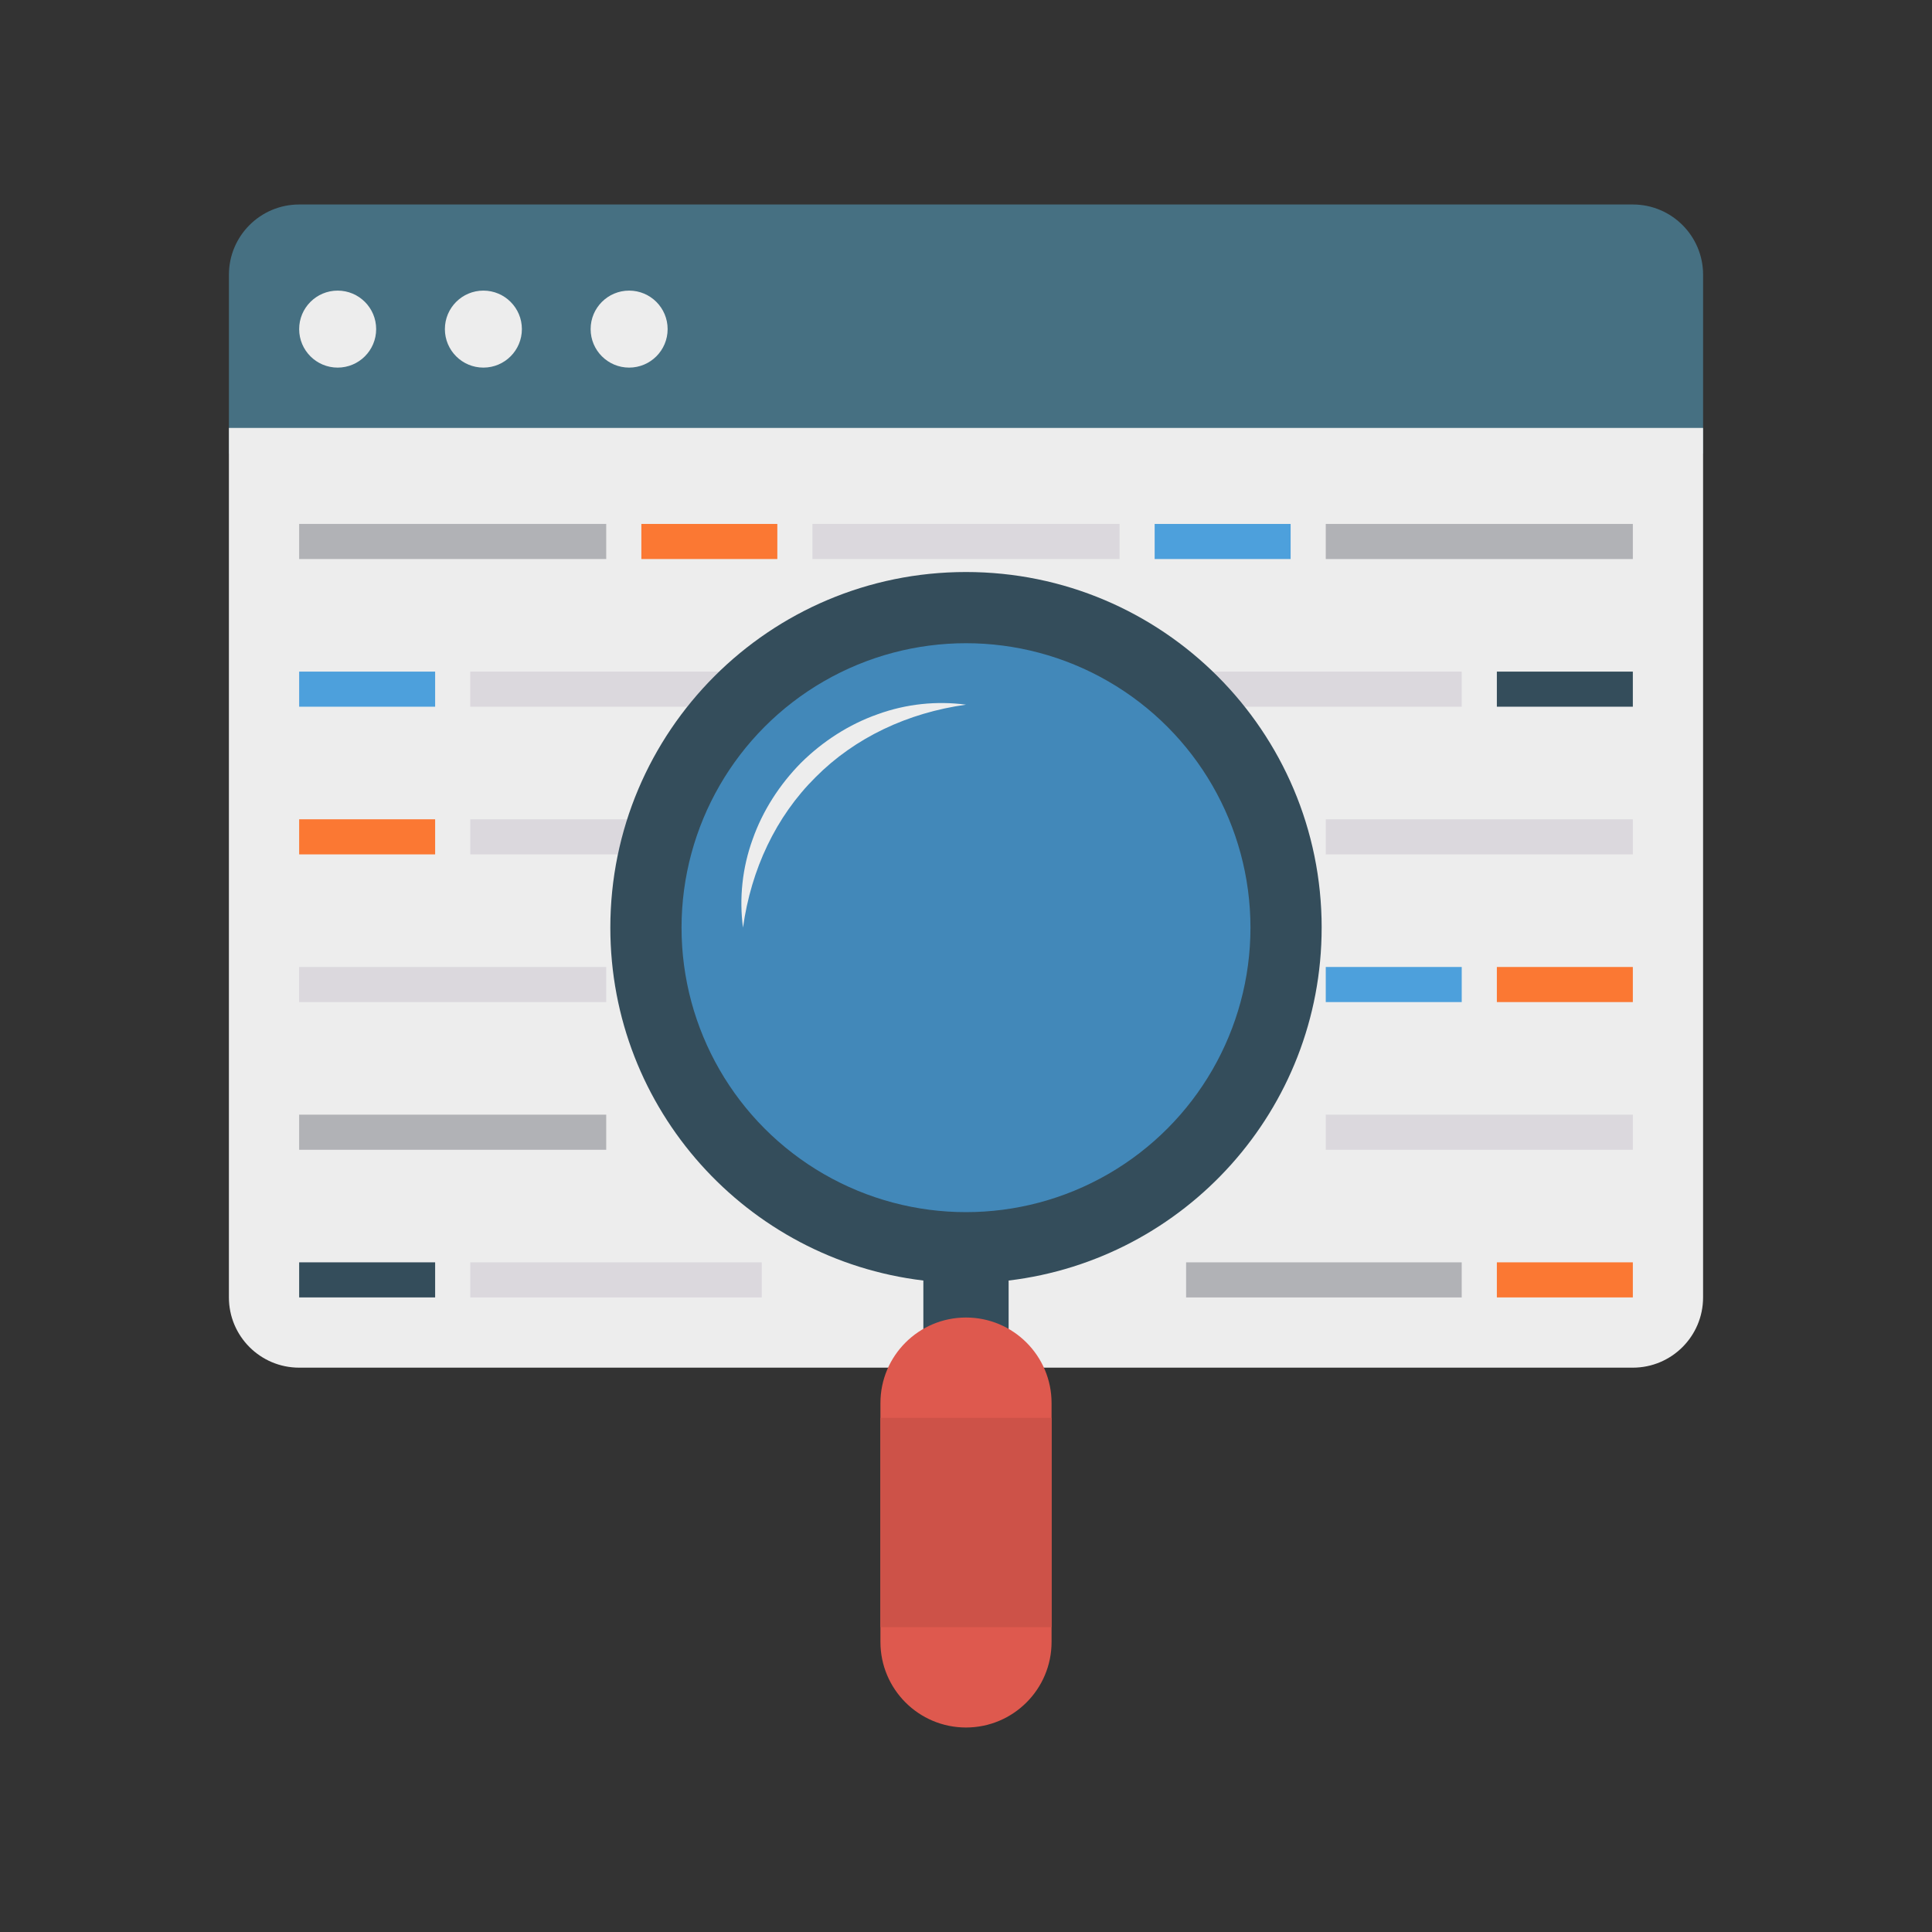 <!-- icon666.com - MILLIONS vector ICONS FREE --><svg enable-background="new 0 0 110 110" viewBox="0 0 110 110" xmlns="http://www.w3.org/2000/svg"><rect x="0" y="0" width="110" height="110" fill="#333333" stroke="none"/><path d="m96.967 25.832v-10.189c0-2.209-1.791-4-4-4h-75.933c-2.209 0-4 1.791-4 4v10.189z" fill="#467082"></path><g fill="#ededed"><path d="m13.033 73.869c0 2.209 1.791 4 4 4h75.933c2.209 0 4-1.791 4-4v-49.505h-83.933z"></path><circle cx="19.225" cy="18.738" r="2.192"></circle><circle cx="27.522" cy="18.738" r="2.192"></circle><circle cx="35.82" cy="18.738" r="2.192"></circle></g><path d="m36.516 29.831h7.742v1.998h-7.742z" fill="#fb7833"></path><g fill="#4da0dc"><path d="m65.741 29.831h7.742v1.998h-7.742z"></path><path d="m17.033 38.239h7.742v1.998h-7.742z"></path><path d="m46.258 38.239h7.742v1.998h-7.742z"></path></g><path d="m56 38.239h7.742v1.998h-7.742z" fill="#fb7833"></path><path d="m85.225 38.239h7.742v1.998h-7.742z" fill="#344d5b"></path><path d="m17.033 46.647h7.742v1.998h-7.742z" fill="#fb7833"></path><path d="m65.741 46.647h7.742v1.998h-7.742z" fill="#344d5b"></path><path d="m36.516 55.056h7.742v1.998h-7.742z" fill="#4da0dc"></path><path d="m46.258 55.056h7.742v1.998h-7.742z" fill="#344d5b"></path><path d="m75.483 55.056h7.742v1.998h-7.742z" fill="#4da0dc"></path><path d="m85.225 55.056h7.742v1.998h-7.742z" fill="#fb7833"></path><path d="m17.033 71.872h7.742v1.998h-7.742z" fill="#344d5b"></path><path d="m34.516 31.829v-1.999h-7.742-9.742v1.999h9.742z" fill="#b1b2b6"></path><path d="m54 31.829h9.742v-1.999h-9.742-7.742v1.999z" fill="#dbd8dd"></path><path d="m85.225 29.831h-9.742v1.999h9.742 7.742v-1.999z" fill="#b1b2b6"></path><path d="m44.258 38.239h-9.742-7.742v1.999h7.742 9.742z" fill="#dbd8dd"></path><path d="m73.483 40.238h9.742v-1.999h-9.742-.847-6.895v1.999h6.895z" fill="#dbd8dd"></path><path d="m26.775 48.646h9.742 7.742v-1.998h-7.742-9.742z" fill="#dbd8dd"></path><path d="m63.741 48.646v-1.998h-7.742-9.742v1.998h9.742z" fill="#b1b2b6"></path><path d="m82.222 46.648h-6.739v1.998h6.739 1.003 9.742v-1.998h-9.742z" fill="#dbd8dd"></path><path d="m27.294 57.054h7.222v-1.998h-7.222-.52-9.742v1.998h9.742z" fill="#dbd8dd"></path><path d="m73.483 55.056h-9.742-.583-7.159v1.998h7.159.583 9.742z" fill="#b1b2b6"></path><path d="m34.516 65.463v-1.999h-7.742-9.742v1.999h9.742z" fill="#b1b2b6"></path><path d="m56 63.464h-9.742v1.999h9.742.481 7.26v-1.999h-7.26z" fill="#dbd8dd"></path><path d="m75.483 63.464v1.999h7.742 9.742v-1.999h-9.742z" fill="#dbd8dd"></path><path d="m26.775 71.872h16.596v1.999h-16.596z" fill="#dbd8dd"></path><path d="m67.532 71.872h15.692v1.999h-15.692z" fill="#b1b2b6"></path><path d="m85.225 71.872h7.742v1.998h-7.742z" fill="#fb7833"></path><path d="m75.25 52.818c0-11.184-9.066-20.25-20.25-20.25s-20.25 9.066-20.25 20.25c0 10.36 7.785 18.889 17.822 20.09v4.415h4.855v-4.415c10.037-1.201 17.822-9.73 17.822-20.09z" fill="#344d5b"></path><circle cx="55" cy="52.818" fill="#4288b9" r="16.196"></circle><path d="m42.304 52.818c-.224-1.662-.042-3.412.548-5.032.573-1.629 1.538-3.121 2.758-4.358 1.236-1.221 2.728-2.187 4.357-2.76 1.621-.592 3.371-.772 5.033-.547-3.316.463-6.319 1.869-8.566 4.131-2.263 2.245-3.67 5.249-4.131 8.565z" fill="#ededed"></path><path d="m55 75.014c-2.691 0-4.872 2.181-4.872 4.872v13.599c0 2.691 2.181 4.872 4.872 4.872 2.691 0 4.872-2.181 4.872-4.872v-13.599c0-2.691-2.181-4.872-4.872-4.872z" fill="#de594e"></path><path d="m50.128 80.727h9.744v11.917h-9.744z" fill="#cd5248"></path></svg>